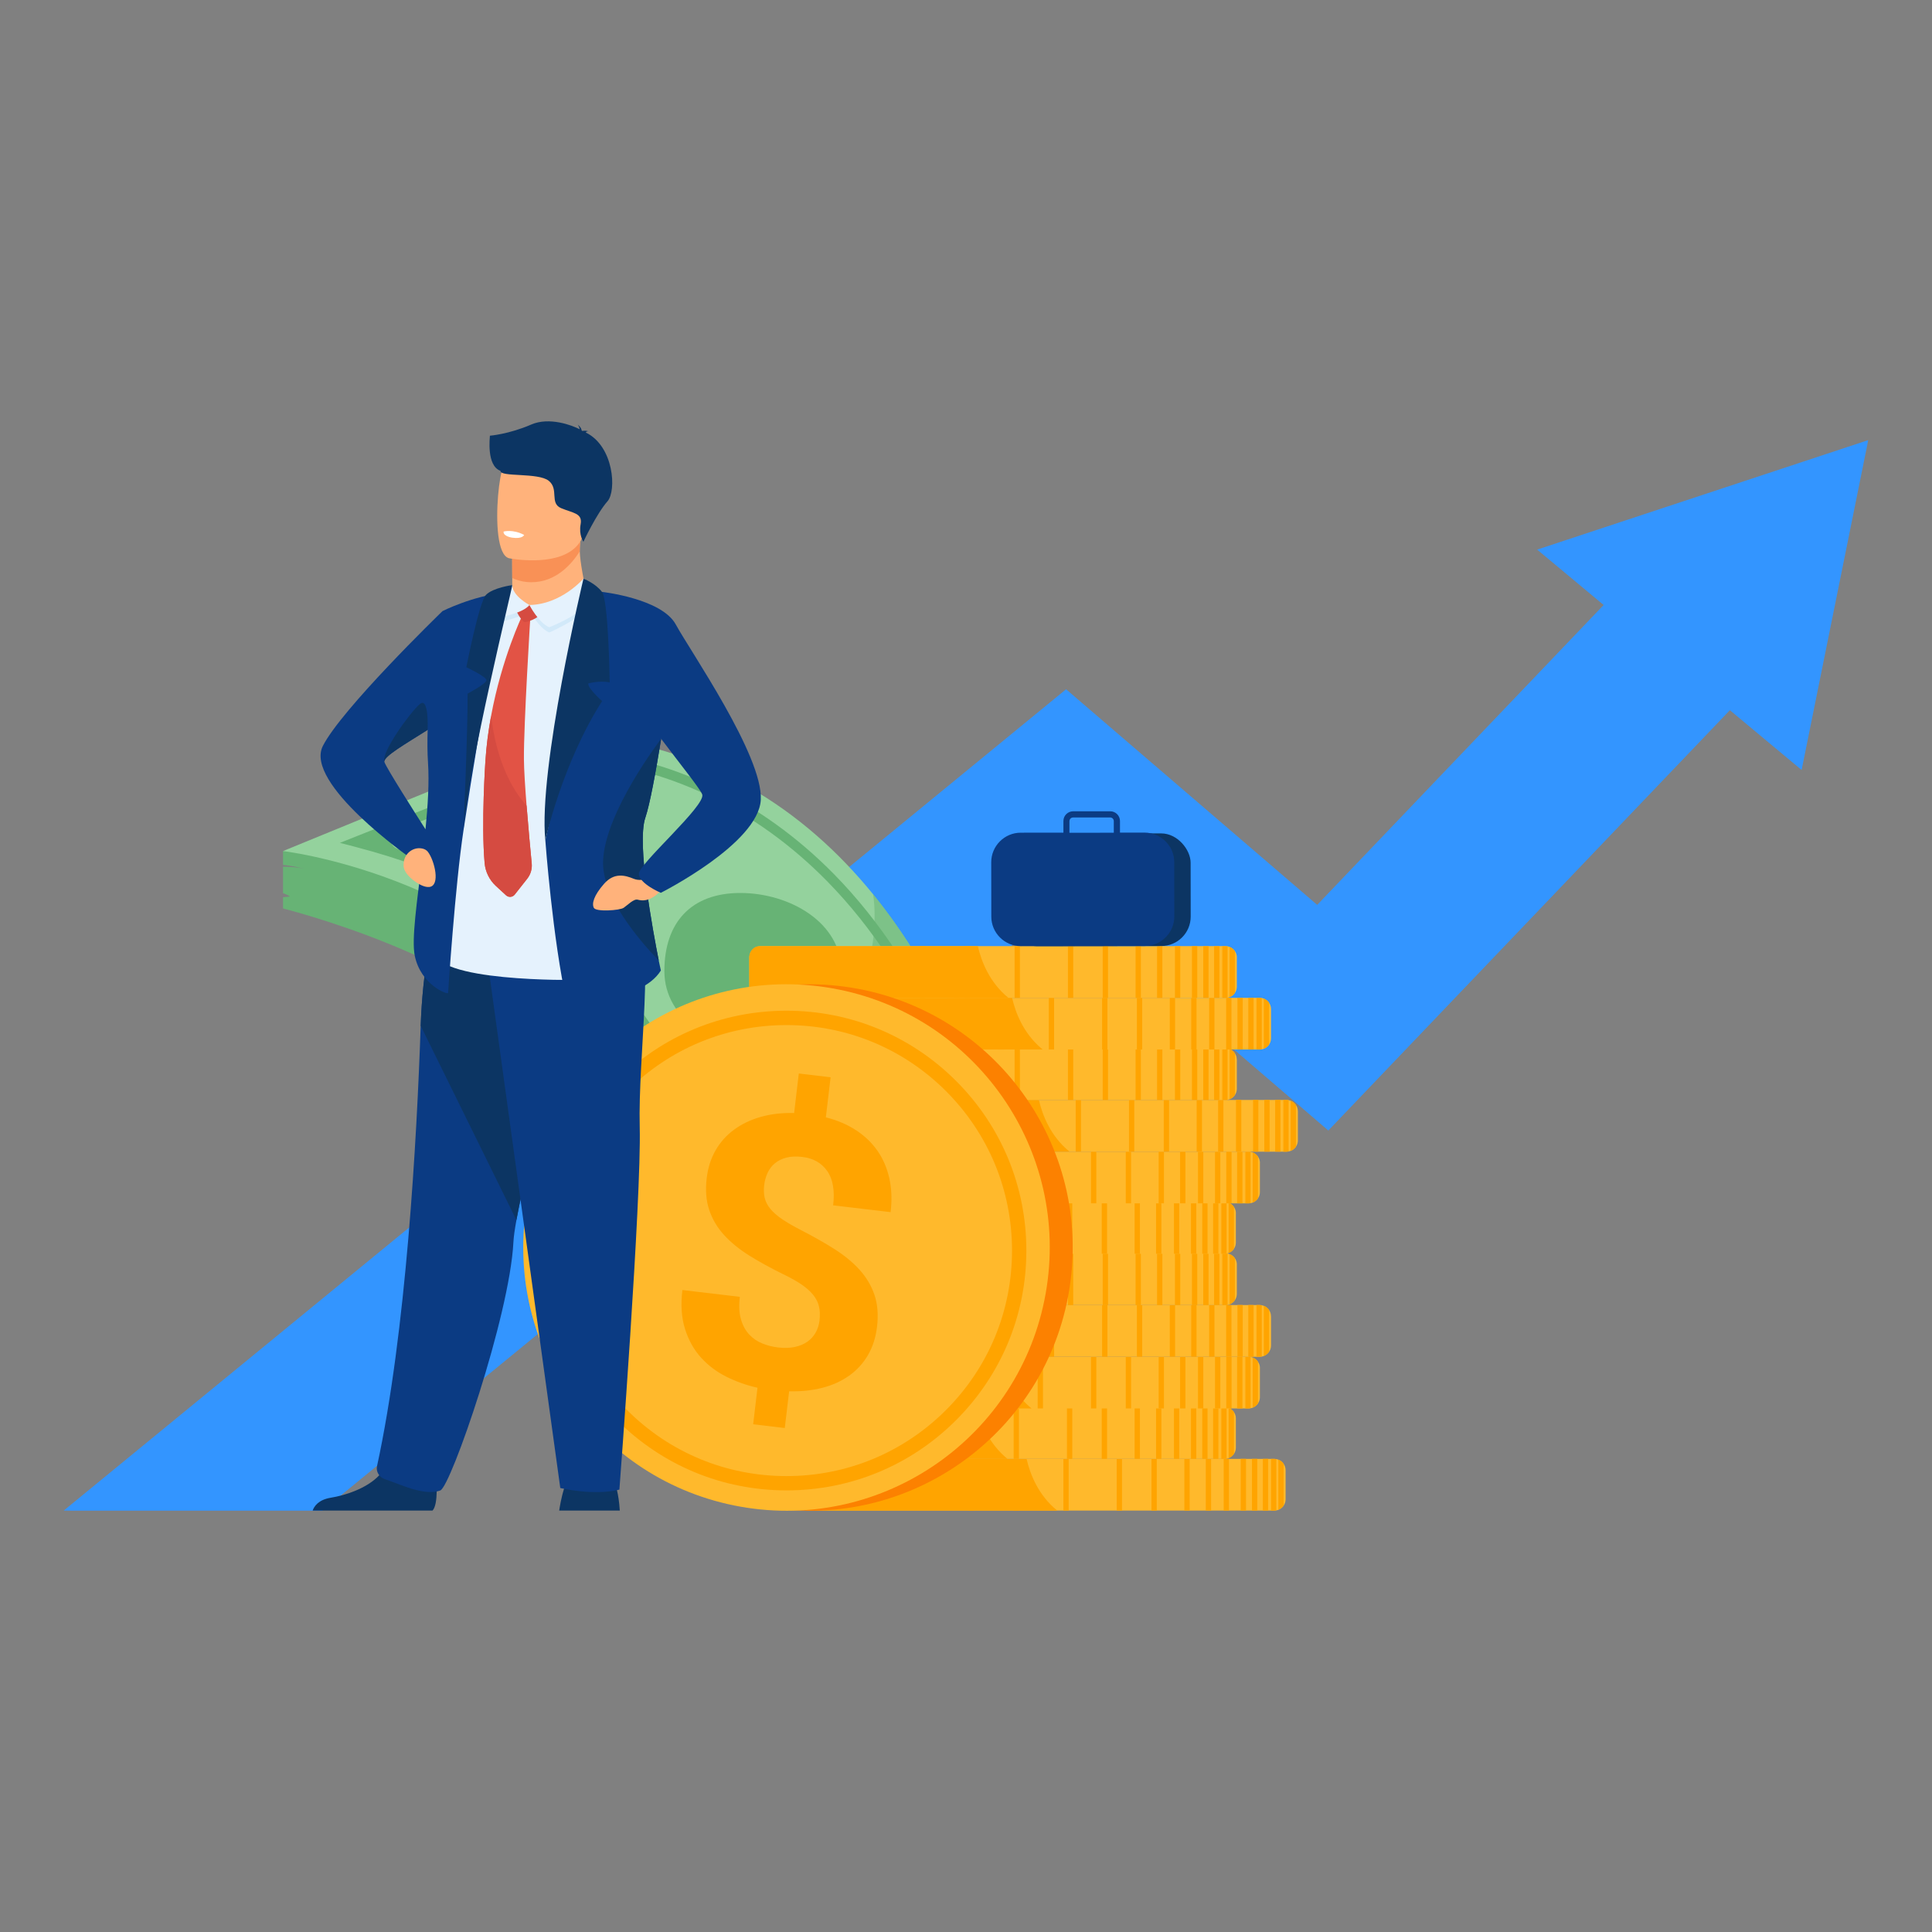 <?xml version="1.0" encoding="UTF-8"?>
<svg id="Layer_1" data-name="Layer 1" xmlns="http://www.w3.org/2000/svg" viewBox="0 0 500 500">
  <rect x="0" y="0" width="500" height="500" fill="#808080" stroke="none"/>
  <defs>
    <style>
      .cls-1 {
        fill: #0b3b83;
      }

      .cls-2 {
        fill: #ffb27b;
      }

      .cls-3 {
        fill: #e5f2fd;
      }

      .cls-4 {
        fill: #fff;
      }

      .cls-5 {
        opacity: .5;
      }

      .cls-5, .cls-6 {
        fill: #67b375;
      }

      .cls-7 {
        fill: #94d29d;
      }

      .cls-8 {
        fill: #d2e9f9;
      }

      .cls-9 {
        fill: #ffb92c;
      }

      .cls-10 {
        fill: #3395ff;
      }

      .cls-11 {
        fill: #f99156;
      }

      .cls-12 {
        fill: #e25345;
      }

      .cls-13 {
        fill: #0c3563;
      }

      .cls-14 {
        fill: #d54b41;
      }

      .cls-15 {
        fill: #ffa400;
      }

      .cls-16 {
        fill: #fc8100;
      }
    </style>
  </defs>
  <polygon class="cls-10" points="483.5 113.9 397.82 142.24 415.02 156.57 415.02 156.57 340.89 234.18 275.9 178.38 16.5 390.93 18.78 390.96 83.4 390.96 275.26 233.76 343.77 292.58 447.69 183.8 447.69 183.8 466.26 199.27 483.5 113.9"/>
  <g>
    <g>
      <path class="cls-6" d="M179.67,339.25l-19.68-1.69s1.14-12.13-2.32-28.32c-2.55-11.96-7.62-26.12-17.5-39.24-16.86-22.37-66.92-34.89-66.92-34.89v-2.9l1.8-.2s-.78-.54-1.8-.85v-6.85c1.48-.02,3.6,.07,5.69,.56-1.17-.29-3.67-.87-5.69-1.02v-3.6c72.53,1.94,96.18,45.75,103.59,79.65,4.75,21.7,2.84,39.34,2.84,39.34Z"/>
      <path class="cls-7" d="M265.81,332.88l-86.14,6.37c-.45-13.27-3.91-26.99-7.26-37.39-3.35-10.4-6.59-17.49-6.59-17.49-25.77-56.46-92.59-64.11-92.59-64.11l74.16-30.37c35.83,2.7,60.96,19.9,78.54,41.51,34.43,42.31,39.87,101.49,39.87,101.49Z"/>
    </g>
    <path class="cls-5" d="M265.81,332.88l-86.14,6.37-19.68-1.69s1.14-12.13-2.32-28.32c4.1-2.47,8.98-4.94,14.75-7.38,1.51-.64,2.99-1.29,4.42-1.95,54.84-25.31,49.74-64.74,49.11-68.52,34.43,42.31,39.87,101.49,39.87,101.49Z"/>
    <path class="cls-6" d="M259.03,339.51l-76.76-1.48,.27-1.48c.04-.22,3.98-22.73-5.22-48.32-5.39-14.99-14.18-28.11-26.13-38.98-14.96-13.62-34.96-23.76-59.44-30.14l-3.77-.98,59.92-23.84h.23c.65-.02,16.08-.25,35.92,9.13,11.63,5.5,22.33,13.18,31.82,22.84,11.83,12.05,21.79,27.21,29.59,45.07,.62,1.37,15.2,34.11,14.43,53.76v.02s-.84,14.41-.84,14.41Zm-73.75-3.98l71.35,1.38,.7-11.94c.31-7.85-2.05-19.43-6.81-33.47-3.61-10.67-7.37-19.06-7.4-19.14-7.66-17.55-17.42-32.43-29-44.24-9.26-9.44-19.69-16.95-31.03-22.33-12.3-5.84-23.02-7.87-29.23-8.58-3.26-.37-6.56,.07-9.6,1.28l-41.52,16.53c-2.17,.86-2.06,3.96,.16,4.67,20.19,6.5,37,15.8,50.08,27.73,12.26,11.17,21.27,24.65,26.79,40.06,4.91,13.7,6.09,26.42,6.21,34.67,.1,6.41-.39,11.12-.7,13.38Z"/>
    <path class="cls-6" d="M217.73,251.31c0,12.65-7.41,20.29-20.05,20.29s-25.74-7.64-25.74-20.29,7-20.21,19.65-20.21,26.15,7.56,26.15,20.21Z"/>
  </g>
  <g>
    <g>
      <path class="cls-9" d="M332.71,380.46v7.56c0,.6-.18,1.16-.5,1.63-.33,.49-.81,.87-1.37,1.09-.17,.07-.35,.12-.53,.15-.17,.03-.34,.05-.51,.05h-120.36c-1.55,0-2.83-1.23-2.91-2.76,0-.05,0-.1,0-.15v-7.56s0-.1,0-.15c.08-1.53,1.36-2.76,2.91-2.76h120.36c.18,0,.35,.02,.51,.05,.18,.03,.36,.08,.53,.15,.56,.22,1.04,.6,1.37,1.09,.32,.47,.5,1.02,.5,1.63Z"/>
      <path class="cls-15" d="M273.6,390.93h-64.48c-1.38,0-2.53-1.23-2.6-2.76,0-.05,0-.1,0-.15v-7.56s0-.1,0-.15c.07-1.53,1.21-2.76,2.6-2.76h56.56c.9,3.94,3.01,9.39,7.92,13.38Z"/>
      <g>
        <rect class="cls-15" x="316.69" y="377.55" width="1.37" height="13.38"/>
        <rect class="cls-15" x="312.06" y="377.55" width="1.37" height="13.38"/>
        <rect class="cls-15" x="306.51" y="377.55" width="1.37" height="13.38"/>
        <rect class="cls-15" x="298" y="377.55" width="1.37" height="13.38"/>
        <rect class="cls-15" x="289" y="377.55" width="1.37" height="13.38"/>
        <rect class="cls-15" x="275.2" y="377.55" width="1.37" height="13.38"/>
        <rect class="cls-15" x="262.28" y="377.55" width="1.37" height="13.38"/>
        <rect class="cls-15" x="250.74" y="377.55" width="1.37" height="13.38"/>
        <rect class="cls-15" x="321.1" y="377.55" width="1.37" height="13.38"/>
        <rect class="cls-15" x="324.01" y="377.55" width="1.37" height="13.38"/>
        <rect class="cls-15" x="326.82" y="377.55" width="1.37" height="13.38"/>
        <path class="cls-15" d="M330.31,377.6v13.29c-.17,.03-.34,.05-.51,.05h-.85v-13.38h.85c.18,0,.35,.02,.51,.05Z"/>
        <path class="cls-15" d="M332.21,378.83v10.81c-.33,.49-.81,.87-1.37,1.09v-12.99c.56,.22,1.04,.6,1.37,1.09Z"/>
      </g>
    </g>
    <g>
      <path class="cls-9" d="M319.84,367.08v7.56c0,.6-.18,1.16-.5,1.63-.33,.49-.81,.87-1.37,1.09-.17,.07-.35,.12-.53,.15-.17,.03-.34,.05-.51,.05h-120.36c-1.55,0-2.83-1.23-2.91-2.76,0-.05,0-.1,0-.15v-7.56s0-.1,0-.15c.08-1.53,1.36-2.76,2.91-2.76h120.36c.08,0,.15,0,.23,0,.03,0,.07,0,.1,.01,.04,0,.07,0,.11,.01,.03,0,.05,0,.08,.01,.18,.03,.36,.08,.53,.15,.03,0,.05,.02,.08,.03,.02,0,.05,.02,.07,.03,.05,.02,.1,.05,.15,.07,.03,.01,.06,.03,.08,.05,.03,.01,.05,.03,.07,.04,.05,.03,.09,.06,.14,.09,.05,.04,.1,.07,.15,.11,.04,.03,.08,.06,.11,.09,0,0,0,0,0,0,.02,.02,.05,.04,.07,.07,.07,.07,.14,.14,.21,.22,.02,.02,.04,.04,.06,.07,.02,.02,.04,.05,.06,.07,.04,.05,.07,.1,.11,.15,.32,.47,.5,1.02,.5,1.63Z"/>
      <path class="cls-15" d="M260.73,377.55h-64.48c-1.39,0-2.53-1.23-2.6-2.76,0-.05,0-.1,0-.15v-7.56s0-.1,0-.15c.07-1.53,1.21-2.76,2.6-2.76h56.56c.03,.11,.05,.22,.08,.33,.95,3.91,3.07,9.17,7.84,13.05Z"/>
      <g>
        <rect class="cls-15" x="303.82" y="364.17" width="1.37" height="13.38"/>
        <rect class="cls-15" x="299.19" y="364.17" width="1.37" height="13.38"/>
        <rect class="cls-15" x="293.64" y="364.17" width="1.37" height="13.38"/>
        <rect class="cls-15" x="285.13" y="364.17" width="1.37" height="13.38"/>
        <rect class="cls-15" x="276.13" y="364.17" width="1.37" height="13.38"/>
        <rect class="cls-15" x="262.33" y="364.17" width="1.37" height="13.38"/>
        <rect class="cls-15" x="249.41" y="364.17" width="1.37" height="13.38"/>
        <rect class="cls-15" x="237.87" y="364.17" width="1.37" height="13.38"/>
        <rect class="cls-15" x="308.23" y="364.17" width="1.37" height="13.38"/>
        <rect class="cls-15" x="311.14" y="364.17" width="1.37" height="13.38"/>
        <rect class="cls-15" x="313.95" y="364.17" width="1.37" height="13.38"/>
        <path class="cls-15" d="M317.44,364.21v13.29c-.17,.03-.34,.05-.51,.05h-.85v-13.38h.85c.18,0,.35,.02,.51,.05Z"/>
        <path class="cls-15" d="M319.34,365.45v10.81c-.33,.49-.81,.87-1.37,1.09v-12.99c.56,.22,1.04,.6,1.37,1.09Z"/>
      </g>
    </g>
    <g>
      <path class="cls-9" d="M326.06,354.03v7.56c0,.6-.18,1.16-.5,1.63-.33,.49-.81,.87-1.37,1.09-.17,.07-.35,.12-.53,.15-.17,.03-.34,.05-.51,.05h-120.36c-.48,0-.94-.12-1.34-.33-.85-.45-1.46-1.3-1.56-2.3,0-.04,0-.09,0-.13,0-.05,0-.1,0-.15v-7.56s0-.1,0-.15c.08-1.53,1.36-2.76,2.91-2.76h120.36c.18,0,.35,.02,.51,.05,.18,.03,.36,.08,.53,.15,.56,.22,1.03,.6,1.37,1.09,.32,.47,.5,1.02,.5,1.63Z"/>
      <path class="cls-15" d="M266.95,364.5h-64.48c-.43,0-.84-.12-1.2-.33-.76-.45-1.3-1.3-1.39-2.3,0-.04,0-.09,0-.13,0-.05,0-.1,0-.15v-7.56s0-.1,0-.15c.07-1.53,1.21-2.76,2.6-2.76h56.56c.88,3.83,2.89,9.09,7.52,13.05,.13,.11,.26,.22,.4,.33Z"/>
      <g>
        <rect class="cls-15" x="310.04" y="351.12" width="1.37" height="13.38"/>
        <rect class="cls-15" x="305.41" y="351.12" width="1.37" height="13.38"/>
        <rect class="cls-15" x="299.86" y="351.12" width="1.37" height="13.38"/>
        <rect class="cls-15" x="291.35" y="351.12" width="1.37" height="13.38"/>
        <rect class="cls-15" x="282.35" y="351.12" width="1.37" height="13.38"/>
        <rect class="cls-15" x="268.55" y="351.12" width="1.37" height="13.38"/>
        <rect class="cls-15" x="255.63" y="351.12" width="1.37" height="13.38"/>
        <rect class="cls-15" x="244.09" y="351.12" width="1.37" height="13.38"/>
        <rect class="cls-15" x="314.45" y="351.12" width="1.37" height="13.38"/>
        <rect class="cls-15" x="317.36" y="351.12" width="1.37" height="13.38"/>
        <rect class="cls-15" x="320.17" y="351.12" width="1.37" height="13.38"/>
        <path class="cls-15" d="M323.66,351.16v13.29c-.17,.03-.34,.05-.51,.05h-.85v-13.38h.85c.18,0,.35,.02,.51,.05Z"/>
        <path class="cls-15" d="M325.56,352.4v10.81c-.33,.49-.81,.87-1.37,1.09v-12.99c.56,.22,1.04,.6,1.37,1.09Z"/>
      </g>
    </g>
    <g>
      <path class="cls-9" d="M328.94,340.65v7.56c0,.6-.18,1.16-.5,1.63-.33,.49-.81,.87-1.37,1.09-.17,.07-.35,.12-.53,.15-.17,.03-.34,.05-.51,.05h-120.36c-1.55,0-2.83-1.23-2.91-2.76,0-.05,0-.1,0-.15v-7.56c0-.05,0-.1,0-.15,.07-1.42,1.17-2.58,2.56-2.74,.11-.01,.23-.02,.34-.02h120.36c.18,0,.35,.02,.51,.05,.18,.03,.36,.08,.53,.15,.56,.22,1.04,.6,1.37,1.09,.32,.47,.5,1.02,.5,1.63Z"/>
      <path class="cls-15" d="M269.84,351.12h-64.48c-1.38,0-2.53-1.23-2.6-2.76,0-.05,0-.1,0-.15v-7.56c0-.05,0-.1,0-.15,.06-1.42,1.05-2.58,2.29-2.74,.1-.01,.2-.02,.31-.02h56.56s0,.01,0,.02c.91,3.94,3.01,9.37,7.91,13.36Z"/>
      <g>
        <rect class="cls-15" x="312.93" y="337.74" width="1.37" height="13.38"/>
        <rect class="cls-15" x="308.29" y="337.74" width="1.37" height="13.38"/>
        <rect class="cls-15" x="302.74" y="337.74" width="1.37" height="13.38"/>
        <rect class="cls-15" x="294.23" y="337.74" width="1.37" height="13.38"/>
        <rect class="cls-15" x="285.23" y="337.74" width="1.37" height="13.38"/>
        <rect class="cls-15" x="271.43" y="337.74" width="1.37" height="13.38"/>
        <rect class="cls-15" x="258.51" y="337.74" width="1.37" height="13.38"/>
        <rect class="cls-15" x="246.98" y="337.74" width="1.37" height="13.38"/>
        <rect class="cls-15" x="317.33" y="337.74" width="1.37" height="13.38"/>
        <rect class="cls-15" x="320.25" y="337.74" width="1.37" height="13.38"/>
        <rect class="cls-15" x="323.06" y="337.74" width="1.37" height="13.38"/>
        <path class="cls-15" d="M326.54,337.78v13.29c-.17,.03-.34,.05-.51,.05h-.85v-13.38h.85c.18,0,.35,.02,.51,.05Z"/>
        <path class="cls-15" d="M328.44,339.02v10.81c-.33,.49-.81,.87-1.37,1.09v-12.99c.56,.22,1.04,.6,1.37,1.09Z"/>
      </g>
    </g>
    <g>
      <path class="cls-9" d="M320.09,327.29v7.56c0,.6-.18,1.16-.5,1.63-.33,.49-.81,.87-1.37,1.09-.17,.07-.35,.12-.53,.15-.06,0-.11,.02-.17,.03-.03,0-.06,0-.09,0-.03,0-.06,0-.09,0-.05,0-.1,0-.15,0h-120.36c-1.55,0-2.83-1.23-2.91-2.76,0-.05,0-.1,0-.15v-7.56s0-.1,0-.15c0-.04,0-.08,0-.12,.12-1.23,1.01-2.25,2.18-2.55,.03,0,.06-.01,.09-.02,.2-.04,.41-.07,.63-.07h120.36c.09,0,.18,0,.26,.01,.04,0,.08,0,.12,.01h0s.09,.01,.14,.02c.18,.03,.36,.08,.53,.15,.56,.22,1.03,.6,1.37,1.09,.32,.47,.5,1.02,.5,1.63Z"/>
      <path class="cls-15" d="M260.99,337.76h-64.48c-1.38,0-2.53-1.23-2.6-2.76,0-.05,0-.1,0-.15v-7.56s0-.1,0-.15c0-.04,0-.08,0-.12,.1-1.26,.94-2.29,2.02-2.57,.04-.01,.07-.02,.11-.03,.15-.03,.3-.05,.46-.05h56.56s.01,.06,.02,.1c.91,3.92,3.02,9.3,7.87,13.26,0,0,.02,.01,.03,.02Z"/>
      <g>
        <rect class="cls-15" x="304.08" y="324.38" width="1.37" height="13.38"/>
        <rect class="cls-15" x="299.45" y="324.38" width="1.37" height="13.38"/>
        <rect class="cls-15" x="293.89" y="324.38" width="1.37" height="13.38"/>
        <rect class="cls-15" x="285.38" y="324.38" width="1.37" height="13.38"/>
        <rect class="cls-15" x="276.38" y="324.38" width="1.37" height="13.38"/>
        <rect class="cls-15" x="262.58" y="324.38" width="1.37" height="13.38"/>
        <rect class="cls-15" x="249.66" y="324.38" width="1.37" height="13.38"/>
        <rect class="cls-15" x="238.13" y="324.38" width="1.37" height="13.38"/>
        <rect class="cls-15" x="308.48" y="324.38" width="1.37" height="13.38"/>
        <rect class="cls-15" x="311.4" y="324.38" width="1.37" height="13.38"/>
        <rect class="cls-15" x="314.21" y="324.38" width="1.37" height="13.38"/>
        <path class="cls-15" d="M317.69,324.42v13.29c-.17,.03-.34,.05-.51,.05h-.85v-13.38h.85c.18,0,.35,.02,.51,.05Z"/>
        <path class="cls-15" d="M319.59,325.66v10.81c-.33,.49-.81,.87-1.37,1.09v-12.99c.56,.22,1.04,.6,1.37,1.09Z"/>
      </g>
    </g>
    <g>
      <path class="cls-9" d="M319.84,314v7.56c0,.6-.18,1.16-.5,1.63-.33,.49-.81,.87-1.37,1.09-.13,.05-.27,.09-.42,.13h0s-.08,.02-.11,.02c-.17,.03-.34,.05-.51,.05h-120.36c-.13,0-.25,0-.38-.03-.05,0-.1-.01-.14-.02-1.31-.24-2.32-1.36-2.39-2.71,0-.05,0-.1,0-.15v-7.56s0-.1,0-.15c.08-1.53,1.36-2.76,2.91-2.76h120.36c.08,0,.15,0,.23,0,.03,0,.07,0,.1,0,.04,0,.07,0,.11,.01,.03,0,.05,0,.08,.01,.18,.03,.36,.08,.53,.15,.03,0,.05,.02,.08,.03,.02,0,.05,.02,.07,.03,.05,.02,.1,.05,.15,.07,.05,.03,.11,.06,.16,.09,.05,.03,.09,.06,.14,.09,.05,.04,.1,.07,.15,.11,.04,.03,.08,.06,.11,.09,0,0,0,0,0,0,.02,.02,.05,.04,.07,.07,.07,.07,.14,.14,.21,.22,.02,.02,.04,.04,.06,.07,.02,.02,.04,.05,.06,.07,.04,.05,.07,.1,.11,.15,.32,.47,.5,1.02,.5,1.63Z"/>
      <path class="cls-15" d="M260.73,324.47h-64.48c-.05,0-.1,0-.15,0-.06,0-.11,0-.17-.02-1.24-.17-2.21-1.33-2.28-2.74,0-.05,0-.1,0-.15v-7.56s0-.1,0-.15c.07-1.53,1.21-2.76,2.6-2.76h56.56c.03,.11,.05,.22,.08,.33,.94,3.88,3.03,9.08,7.73,12.96,.04,.03,.08,.06,.12,.1Z"/>
      <g>
        <rect class="cls-15" x="303.82" y="311.09" width="1.37" height="13.38"/>
        <rect class="cls-15" x="299.19" y="311.09" width="1.37" height="13.38"/>
        <rect class="cls-15" x="293.64" y="311.09" width="1.37" height="13.38"/>
        <rect class="cls-15" x="285.13" y="311.09" width="1.37" height="13.38"/>
        <rect class="cls-15" x="276.13" y="311.09" width="1.37" height="13.38"/>
        <rect class="cls-15" x="262.33" y="311.09" width="1.37" height="13.38"/>
        <rect class="cls-15" x="249.41" y="311.09" width="1.37" height="13.38"/>
        <rect class="cls-15" x="237.87" y="311.09" width="1.37" height="13.38"/>
        <rect class="cls-15" x="308.23" y="311.09" width="1.37" height="13.38"/>
        <rect class="cls-15" x="311.14" y="311.09" width="1.37" height="13.38"/>
        <rect class="cls-15" x="313.95" y="311.09" width="1.37" height="13.38"/>
        <path class="cls-15" d="M317.44,311.14v13.29c-.17,.03-.34,.05-.51,.05h-.85v-13.38h.85c.18,0,.35,.02,.51,.05Z"/>
        <path class="cls-15" d="M319.34,312.38v10.81c-.33,.49-.81,.87-1.37,1.09v-12.99c.56,.22,1.04,.6,1.37,1.09Z"/>
      </g>
    </g>
    <g>
      <path class="cls-9" d="M326.06,300.95v7.56c0,.6-.18,1.16-.5,1.63-.33,.49-.81,.87-1.37,1.09-.17,.07-.35,.12-.53,.15-.17,.03-.34,.05-.51,.05h-120.36c-.48,0-.94-.12-1.34-.33-.85-.45-1.46-1.3-1.56-2.3,0-.04,0-.09,0-.13,0-.05,0-.1,0-.15v-7.56s0-.1,0-.15c.08-1.53,1.36-2.76,2.91-2.76h120.36c.18,0,.35,.02,.51,.05,.18,.03,.36,.08,.53,.15,.56,.22,1.03,.6,1.37,1.09,.32,.47,.5,1.02,.5,1.63Z"/>
      <path class="cls-15" d="M266.95,311.42h-64.48c-.43,0-.84-.12-1.2-.33-.76-.45-1.3-1.3-1.39-2.3,0-.04,0-.09,0-.13,0-.05,0-.1,0-.15v-7.56s0-.1,0-.15c.07-1.53,1.21-2.76,2.6-2.76h56.56c.88,3.83,2.89,9.09,7.52,13.05,.13,.11,.26,.22,.4,.33Z"/>
      <g>
        <rect class="cls-15" x="310.04" y="298.04" width="1.37" height="13.38"/>
        <rect class="cls-15" x="305.41" y="298.04" width="1.37" height="13.38"/>
        <rect class="cls-15" x="299.86" y="298.04" width="1.37" height="13.38"/>
        <rect class="cls-15" x="291.35" y="298.04" width="1.37" height="13.38"/>
        <rect class="cls-15" x="282.35" y="298.04" width="1.37" height="13.38"/>
        <rect class="cls-15" x="268.55" y="298.04" width="1.37" height="13.38"/>
        <rect class="cls-15" x="255.63" y="298.04" width="1.37" height="13.38"/>
        <rect class="cls-15" x="244.09" y="298.04" width="1.37" height="13.38"/>
        <rect class="cls-15" x="314.45" y="298.04" width="1.37" height="13.38"/>
        <rect class="cls-15" x="317.36" y="298.04" width="1.37" height="13.38"/>
        <rect class="cls-15" x="320.17" y="298.04" width="1.37" height="13.38"/>
        <path class="cls-15" d="M323.66,298.09v13.29c-.17,.03-.34,.05-.51,.05h-.85v-13.38h.85c.18,0,.35,.02,.51,.05Z"/>
        <path class="cls-15" d="M325.56,299.33v10.81c-.33,.49-.81,.87-1.37,1.09v-12.99c.56,.22,1.04,.6,1.37,1.09Z"/>
      </g>
    </g>
    <g>
      <path class="cls-9" d="M335.89,287.57v7.56c0,.6-.18,1.16-.5,1.63-.33,.49-.81,.87-1.37,1.09-.17,.07-.35,.12-.53,.15-.17,.03-.34,.05-.51,.05h-120.36c-1.55,0-2.83-1.23-2.91-2.76,0-.05,0-.1,0-.15v-7.56s0-.1,0-.15c.07-1.42,1.17-2.58,2.56-2.74,.11-.01,.23-.02,.34-.02h120.36c.18,0,.35,.02,.51,.05,.18,.03,.36,.08,.53,.15,.56,.22,1.04,.6,1.37,1.09,.32,.47,.5,1.02,.5,1.63Z"/>
      <path class="cls-15" d="M276.79,298.04h-64.48c-1.38,0-2.53-1.23-2.6-2.76,0-.05,0-.1,0-.15v-7.56s0-.1,0-.15c.06-1.42,1.05-2.58,2.29-2.74,.1-.01,.2-.02,.31-.02h56.56s0,.01,0,.02c.91,3.94,3.01,9.37,7.91,13.36Z"/>
      <g>
        <rect class="cls-15" x="319.88" y="284.66" width="1.37" height="13.38"/>
        <rect class="cls-15" x="315.25" y="284.66" width="1.37" height="13.38"/>
        <rect class="cls-15" x="309.7" y="284.66" width="1.37" height="13.38"/>
        <rect class="cls-15" x="301.18" y="284.66" width="1.37" height="13.38"/>
        <rect class="cls-15" x="292.18" y="284.66" width="1.37" height="13.38"/>
        <rect class="cls-15" x="278.39" y="284.66" width="1.37" height="13.38"/>
        <rect class="cls-15" x="265.47" y="284.66" width="1.37" height="13.38"/>
        <rect class="cls-15" x="253.93" y="284.66" width="1.37" height="13.38"/>
        <rect class="cls-15" x="324.29" y="284.66" width="1.37" height="13.38"/>
        <rect class="cls-15" x="327.2" y="284.66" width="1.37" height="13.38"/>
        <rect class="cls-15" x="330.01" y="284.66" width="1.37" height="13.38"/>
        <path class="cls-15" d="M333.49,284.71v13.29c-.17,.03-.34,.05-.51,.05h-.85v-13.38h.85c.18,0,.35,.02,.51,.05Z"/>
        <path class="cls-15" d="M335.39,285.95v10.81c-.33,.49-.81,.87-1.37,1.09v-12.99c.56,.22,1.03,.6,1.37,1.09Z"/>
      </g>
    </g>
    <g>
      <path class="cls-9" d="M320.09,274.21v7.56c0,.6-.18,1.16-.5,1.63-.33,.49-.81,.87-1.37,1.09-.17,.07-.35,.12-.53,.15-.06,0-.11,.02-.17,.03-.05,0-.09,0-.14,.01-.02,0-.04,0-.07,0-.05,0-.09,0-.14,0h-120.36c-1.55,0-2.83-1.23-2.91-2.76,0-.05,0-.1,0-.15v-7.56s0-.1,0-.15c.08-1.53,1.36-2.76,2.91-2.76h120.36c.05,0,.1,0,.15,0,.12,0,.24,.02,.36,.04,.18,.03,.36,.08,.53,.15,.09,.03,.17,.07,.25,.11,.05,.03,.1,.05,.15,.08,0,0,.01,0,.02,0,.05,.03,.1,.06,.15,.09,0,0,.02,.01,.02,.02,.05,.03,.09,.06,.13,.09,.1,.08,.2,.16,.29,.25,.03,.03,.06,.06,.08,.09,0,0,0,0,.01,.02,.02,.02,.03,.04,.05,.05,0,0,0,0,0,.01,.03,.03,.06,.07,.09,.11,.04,.05,.08,.1,.12,.16,.32,.47,.5,1.02,.5,1.63Z"/>
      <path class="cls-15" d="M260.99,284.68h-64.48c-1.38,0-2.53-1.23-2.6-2.76,0-.05,0-.1,0-.15v-7.56s0-.1,0-.15c.07-1.53,1.21-2.76,2.6-2.76h56.56c.02,.1,.05,.2,.07,.31,.94,3.9,3.05,9.16,7.82,13.05,0,0,.02,.01,.03,.02Z"/>
      <g>
        <rect class="cls-15" x="304.08" y="271.3" width="1.37" height="13.38"/>
        <rect class="cls-15" x="299.45" y="271.3" width="1.37" height="13.38"/>
        <rect class="cls-15" x="293.89" y="271.3" width="1.37" height="13.38"/>
        <rect class="cls-15" x="285.38" y="271.3" width="1.37" height="13.38"/>
        <rect class="cls-15" x="276.38" y="271.3" width="1.37" height="13.38"/>
        <rect class="cls-15" x="262.58" y="271.3" width="1.37" height="13.38"/>
        <rect class="cls-15" x="249.66" y="271.3" width="1.37" height="13.38"/>
        <rect class="cls-15" x="238.13" y="271.3" width="1.37" height="13.38"/>
        <rect class="cls-15" x="308.48" y="271.3" width="1.37" height="13.38"/>
        <rect class="cls-15" x="311.4" y="271.3" width="1.37" height="13.38"/>
        <rect class="cls-15" x="314.21" y="271.3" width="1.37" height="13.38"/>
        <path class="cls-15" d="M317.69,271.35v13.29c-.17,.03-.34,.05-.51,.05h-.85v-13.38h.85c.18,0,.35,.02,.51,.05Z"/>
        <path class="cls-15" d="M319.59,272.59v10.81c-.33,.49-.81,.87-1.37,1.09v-12.99c.56,.22,1.04,.6,1.37,1.09Z"/>
      </g>
    </g>
    <g>
      <path class="cls-9" d="M328.94,261.14v7.56c0,.6-.18,1.16-.5,1.63-.33,.49-.81,.87-1.37,1.09-.17,.07-.35,.12-.53,.15-.17,.03-.34,.05-.51,.05h-120.36c-.47,0-.91-.11-1.3-.31-.88-.44-1.51-1.31-1.6-2.33,0-.04,0-.08,0-.12,0-.05,0-.1,0-.15v-7.56s0-.1,0-.15c.07-1.42,1.17-2.58,2.56-2.74,.11-.01,.23-.02,.34-.02h120.36c.18,0,.35,.02,.51,.05,.18,.03,.36,.08,.53,.15,.56,.22,1.04,.6,1.37,1.09,.32,.47,.5,1.02,.5,1.63Z"/>
      <path class="cls-15" d="M269.84,271.61h-64.48c-.42,0-.81-.11-1.16-.31-.78-.44-1.34-1.31-1.43-2.33,0-.04,0-.08,0-.12,0-.05,0-.1,0-.15v-7.56s0-.1,0-.15c.06-1.42,1.05-2.58,2.29-2.74,.1-.01,.2-.02,.31-.02h56.56s0,.01,0,.02c.88,3.84,2.91,9.1,7.54,13.05,.12,.1,.24,.21,.37,.31Z"/>
      <g>
        <rect class="cls-15" x="312.93" y="258.23" width="1.37" height="13.38"/>
        <rect class="cls-15" x="308.29" y="258.23" width="1.37" height="13.38"/>
        <rect class="cls-15" x="302.74" y="258.23" width="1.37" height="13.38"/>
        <rect class="cls-15" x="294.23" y="258.23" width="1.37" height="13.38"/>
        <rect class="cls-15" x="285.23" y="258.23" width="1.37" height="13.38"/>
        <rect class="cls-15" x="271.43" y="258.23" width="1.37" height="13.38"/>
        <rect class="cls-15" x="258.51" y="258.23" width="1.37" height="13.38"/>
        <rect class="cls-15" x="246.98" y="258.23" width="1.37" height="13.38"/>
        <rect class="cls-15" x="317.33" y="258.23" width="1.37" height="13.38"/>
        <rect class="cls-15" x="320.25" y="258.23" width="1.37" height="13.38"/>
        <rect class="cls-15" x="323.06" y="258.23" width="1.37" height="13.38"/>
        <path class="cls-15" d="M326.54,258.28v13.29c-.17,.03-.34,.05-.51,.05h-.85v-13.38h.85c.18,0,.35,.02,.51,.05Z"/>
        <path class="cls-15" d="M328.44,259.51v10.81c-.33,.49-.81,.87-1.37,1.09v-12.99c.56,.22,1.04,.6,1.37,1.09Z"/>
      </g>
    </g>
    <g>
      <path class="cls-9" d="M320.09,247.78v7.56c0,.6-.18,1.16-.5,1.63-.33,.49-.81,.87-1.37,1.09-.17,.07-.35,.12-.53,.15-.06,0-.11,.02-.17,.03-.03,0-.06,0-.09,0-.03,0-.06,0-.09,0-.05,0-.1,0-.15,0h-120.36c-1.55,0-2.83-1.23-2.91-2.76,0-.05,0-.1,0-.15v-7.56s0-.1,0-.15c.08-1.53,1.36-2.76,2.91-2.76h120.36c.18,0,.35,.02,.51,.05,.18,.03,.36,.08,.53,.15,.56,.22,1.03,.6,1.37,1.09,.32,.47,.5,1.02,.5,1.63Z"/>
      <path class="cls-15" d="M260.99,258.25h-64.48c-1.38,0-2.53-1.23-2.6-2.76,0-.05,0-.1,0-.15v-7.56s0-.1,0-.15c.07-1.53,1.21-2.76,2.6-2.76h56.56c.9,3.93,3,9.37,7.89,13.36,0,0,.02,.01,.03,.02Z"/>
      <g>
        <rect class="cls-15" x="304.08" y="244.87" width="1.37" height="13.38"/>
        <rect class="cls-15" x="299.45" y="244.87" width="1.37" height="13.38"/>
        <rect class="cls-15" x="293.89" y="244.87" width="1.37" height="13.38"/>
        <rect class="cls-15" x="285.38" y="244.87" width="1.37" height="13.38"/>
        <rect class="cls-15" x="276.38" y="244.87" width="1.37" height="13.38"/>
        <rect class="cls-15" x="262.58" y="244.87" width="1.37" height="13.38"/>
        <rect class="cls-15" x="249.66" y="244.87" width="1.37" height="13.38"/>
        <rect class="cls-15" x="238.13" y="244.87" width="1.37" height="13.38"/>
        <rect class="cls-15" x="308.48" y="244.87" width="1.37" height="13.38"/>
        <rect class="cls-15" x="311.4" y="244.87" width="1.37" height="13.38"/>
        <rect class="cls-15" x="314.21" y="244.87" width="1.37" height="13.38"/>
        <path class="cls-15" d="M317.69,244.92v13.29c-.17,.03-.34,.05-.51,.05h-.85v-13.38h.85c.18,0,.35,.02,.51,.05Z"/>
        <path class="cls-15" d="M319.59,246.16v10.81c-.33,.49-.81,.87-1.37,1.09v-12.99c.56,.22,1.04,.6,1.37,1.09Z"/>
      </g>
    </g>
  </g>
  <g>
    <circle class="cls-16" cx="209.49" cy="322.84" r="68.12" transform="translate(-138.48 487.26) rotate(-82.31)"/>
    <circle class="cls-9" cx="203.55" cy="322.84" r="68.12" transform="translate(-149.91 466.82) rotate(-79.93)"/>
    <path class="cls-15" d="M203.55,385.71c-16.58,0-32.16-6.46-43.89-18.18-11.72-11.72-18.18-27.31-18.18-43.89s6.46-32.16,18.18-43.89c11.72-11.72,27.31-18.18,43.89-18.18s32.16,6.46,43.89,18.18c11.72,11.72,18.18,27.31,18.18,43.89s-6.46,32.16-18.18,43.89c-11.72,11.72-27.31,18.18-43.89,18.18Zm0-120.42c-15.59,0-30.24,6.07-41.27,17.09-11.02,11.02-17.09,25.68-17.09,41.27s6.07,30.24,17.09,41.27c11.02,11.02,25.68,17.09,41.27,17.09s30.24-6.07,41.27-17.09c11.02-11.02,17.09-25.68,17.09-41.27s-6.07-30.24-17.09-41.27c-11.02-11.02-25.68-17.09-41.27-17.09Z"/>
    <path class="cls-15" d="M212.09,341.66c.16-1.34,.11-2.54-.15-3.6-.26-1.06-.76-2.06-1.52-2.99-.76-.93-1.78-1.83-3.05-2.69-1.27-.86-2.85-1.74-4.72-2.64-3.22-1.58-6.13-3.18-8.72-4.79-2.59-1.62-4.76-3.39-6.52-5.31-1.76-1.92-3.04-4.08-3.85-6.47-.81-2.39-1.03-5.15-.66-8.27,.32-2.71,1.09-5.12,2.32-7.24,1.22-2.12,2.83-3.9,4.81-5.34,1.98-1.45,4.28-2.54,6.89-3.28,2.61-.74,5.48-1.07,8.6-.99l1.21-10.23,8.23,.98-1.23,10.37c2.9,.73,5.49,1.83,7.75,3.29,2.26,1.46,4.12,3.24,5.58,5.32,1.46,2.08,2.49,4.46,3.09,7.13,.6,2.67,.72,5.6,.34,8.79l-14.87-1.76c.45-3.82-.06-6.78-1.53-8.88-1.47-2.1-3.63-3.32-6.48-3.65-1.54-.18-2.9-.13-4.06,.17-1.17,.3-2.15,.78-2.96,1.44-.81,.66-1.45,1.49-1.91,2.46-.46,.98-.77,2.06-.91,3.24-.14,1.18-.1,2.27,.13,3.26,.23,1,.72,1.95,1.46,2.86,.74,.91,1.77,1.81,3.07,2.69,1.3,.88,2.94,1.83,4.91,2.84,3.18,1.64,6.06,3.27,8.63,4.9,2.57,1.63,4.73,3.41,6.49,5.35,1.75,1.94,3.04,4.1,3.85,6.49,.81,2.39,1.03,5.13,.67,8.22-.33,2.8-1.12,5.26-2.36,7.38-1.24,2.12-2.85,3.88-4.83,5.29-1.98,1.41-4.28,2.47-6.92,3.15-2.64,.69-5.52,.99-8.64,.91l-1.13,9.51-8.18-.97,1.12-9.46c-2.81-.62-5.49-1.57-8.04-2.84-2.55-1.27-4.74-2.93-6.59-4.97-1.84-2.04-3.22-4.51-4.13-7.4-.91-2.89-1.14-6.24-.68-10.07l14.87,1.76c-.27,2.26-.18,4.19,.28,5.78,.45,1.59,1.16,2.9,2.12,3.94,.96,1.03,2.09,1.82,3.4,2.34,1.31,.53,2.67,.87,4.08,1.04,1.61,.19,3.05,.15,4.32-.12,1.27-.27,2.36-.72,3.27-1.36,.91-.63,1.63-1.43,2.16-2.39,.53-.95,.87-2.02,1.01-3.2Z"/>
  </g>
  <g>
    <path class="cls-2" d="M132.57,149.58v1.84s-.49,5.76,6.6,6.6c7.09,.84,12.9,.73,12.71-3.71-.64-3.44-1.78-8.78-1.83-11.62-.02-1.06,.05-2.18,.25-3.45l-13.73-.27-4.05,.66,.05,9.96Z"/>
    <path class="cls-11" d="M132.52,139.63l.05,9.96c1.46,.68,3.11,1.09,4.95,1.09,6.31,0,10.39-4.63,12.52-7.99-.02-1.06,.05-2.18,.25-3.45l-13.73-.27-4.05,.66Z"/>
    <path class="cls-2" d="M151.35,137.03c-1.59,8.58-12.66,8.29-17.44,7.76-1.35-.15-2.19-.32-2.19-.32-1.52-.41-2.36-2.8-2.76-5.93-.78-6.2,.21-15.29,1.25-17.62,1.58-3.5,4.54-7.29,15.69-4.55,11.15,2.73,7.5,9.68,5.45,20.66Z"/>
    <path class="cls-13" d="M160.4,390.93h-15.68c.12-.82,.52-3.32,1.25-5.63,.25-.8,.55-1.58,.89-2.26,1.52-3.04,11.21-1.11,11.21-1.11,0,0,.9,.77,1.6,3.72,.31,1.3,.59,3.02,.73,5.28Z"/>
    <path class="cls-13" d="M113.02,385.99c-.04,2.13-.31,4.15-1.09,4.95h-31.02c.39-1.12,1.51-2.81,4.69-3.33,3.62-.59,9.26-2.33,12.55-5.81,1.17-1.24,2.05-2.7,2.43-4.4,1.46-6.5,12.07,1.99,12.07,1.99,0,0,.43,3.42,.36,6.6Z"/>
    <path class="cls-1" d="M133.65,315.76c-.43,2.38-.71,4.33-.78,5.73-.99,19.23-16.19,63.21-18.91,64.23-4.21,1.59-10.83-1.79-14.3-2.89-1.44-.46-2.41-1.91-2.09-3.38,7.53-34.61,10.3-84.45,11.3-113.96,.51-14.86,3.06-25.13,3.06-25.13,0,0,37.08-9.89,37.3,2.62,.2,11.07-12.28,54.51-15.59,72.78Z"/>
    <path class="cls-13" d="M133.65,315.76l-24.77-50.27c.51-14.86,3.06-25.13,3.06-25.13,0,0,37.08-9.89,37.3,2.62,.2,11.07-12.28,54.51-15.59,72.78Z"/>
    <path class="cls-1" d="M125.4,243.03l19.6,142.07s8.61,2.08,15.3,.41c0,0,5.74-75.56,5.26-93.83-.48-18.27,4.12-48.88-1.05-52.26-5.17-3.38-39.12,3.6-39.12,3.6Z"/>
    <path class="cls-13" d="M126.79,112.76s4.91-.38,10.69-2.89c4.7-2.04,10.62,.21,12.54,1.22-.05-.31-.18-.73-.47-1.16,0,0,.86,.61,.99,1.47,.09,.07,.13,.11,.11,.13,0,0,.98-.18,1.61,.1,0,0-.44-.06-.6,.22-.02,.03-.04,.06-.07,.08,7.32,3.54,8,15.12,5.64,17.79-2.84,3.22-6.24,10.48-6.24,10.48,0,0-1.24-1.71-.72-4.55,.52-2.84-1.93-2.84-5.03-4.13-3.09-1.29-.52-4.9-3.22-7.09-2.71-2.19-12.63-.9-12.5-2.58-3.68-1.34-2.73-8.72-2.73-9.1Z"/>
    <path class="cls-3" d="M153.54,156.78l-4.51,96.83s-37.67,.62-36.59-7.91c1.08-8.52,13.58-85.96,13.58-85.96l27.53-2.97h0Z"/>
    <path class="cls-1" d="M166.99,211.67c-2.24,6.72,1.98,29.28,3.49,36.92,.33,1.62,.55,2.57,.55,2.57-5.22,8.49-24.32,8.38-24.32,8.38-3.67-16.24-5.58-42.1-5.58-42.1l14.66-64.26,18.44,17.05s-1.4,10.4-3.12,20.98c-1.36,8.38-2.9,16.9-4.11,20.46Z"/>
    <path class="cls-4" d="M135.65,138.44s-.36,1.11-3.15,.7c0,0-2.34-.34-2.17-1.57,0,0,2.36-.69,5.32,.87Z"/>
    <path class="cls-1" d="M114.47,158.16s0,.02,0,.04c-.89,.86-26.04,25.28-30.91,34.84-4.96,9.7,22.67,29.02,22.67,29.02,0,0,1.78,.7,3.01,.43-1.3,10.73-2.77,20.62-1.9,24.85,1.57,7.63,8.63,10.2,8.63,9.61,0-.19,1.82-27.84,3.99-42.12,4.81-31.7,10.54-61.45,10.54-61.45-8.22,.85-16.02,4.79-16.02,4.79Zm-14.97,39.07s-.04-.11-.04-.15c0-1.4,5.33-4.48,11.1-8.12,.07-.07,.11-.11,.11-.11,0,0,0,0,.01,0-.1,2.97-.09,5.89,.09,8.6,.33,5.03-.04,11.05-.65,17.18-2.75-4.29-10.08-15.81-10.62-17.39Z"/>
    <g>
      <path class="cls-8" d="M154.61,153.06c.05-.92-4.33-2.2-4.33-2.2,0,0-5.01,6.95-13.26,7.07,0,0,2.35,4.58,5.12,5.76,0,0,12.2-5.14,12.47-10.63Z"/>
      <g>
        <path class="cls-12" d="M125.42,223.37c.2,2.26,1.24,4.37,2.91,5.91l2.63,2.42c.66,.61,1.7,.52,2.25-.18l3.25-4.13c.87-1.11,1.28-2.51,1.15-3.91-.3-3.13-.87-9.15-1.33-14.96-.37-4.71-.67-9.29-.69-12.07-.07-8.89,1.69-37.24,1.69-37.24l-2.13,.11s-5.29,11-8.06,25.97c-.68,3.69-1.21,7.61-1.47,11.67,0,0-1.11,16.19-.2,26.41Z"/>
        <path class="cls-14" d="M125.42,223.37c.2,2.26,1.24,4.37,2.91,5.91l2.63,2.42c.66,.61,1.7,.52,2.25-.18l3.25-4.13c.87-1.11,1.28-2.51,1.15-3.91-.3-3.13-.87-9.15-1.33-14.96-5.89-6.62-8.28-15.76-9.19-23.22-.68,3.69-1.21,7.61-1.47,11.67,0,0-1.11,16.19-.2,26.41Z"/>
      </g>
      <path class="cls-8" d="M137.02,157.76s-4.37-2.59-4.39-5.4c0,0-2.82-.35-4.06,1.02,0,0-1.04,4.82,.34,7.61,0,0,6.3-.96,8.11-3.23Z"/>
      <path class="cls-14" d="M139.98,157.35l-5.93-1.42s-.77,.07-.75,1.03c.02,.97,1.67,3.79,2.4,4.01,.73,.23,5.68-1.67,4.28-3.63Z"/>
      <path class="cls-3" d="M153.92,152.58c.05-.92-2.92-2.83-2.92-2.83,0,0-5.73,6.7-13.99,6.82,0,0,2.35,4.58,5.12,5.76,0,0,11.51-4.27,11.78-9.76Z"/>
      <path class="cls-3" d="M137.02,156.58s-4.42-2.34-4.44-5.15c0,0-2.67,1.17-3.9,2.54,0,0-1.14,3.04,.23,5.84,0,0,6.3-.96,8.11-3.23Z"/>
    </g>
    <path class="cls-2" d="M104.46,223.64c0-2.47,2.17-4.45,4.61-4.08,.68,.1,1.29,.38,1.71,.95,1.68,2.24,3.28,8.74,.3,9.04-1.21,.12-2.77-.73-3.97-1.64-1.22-.93-2.66-2.37-2.66-3.9v-.37Z"/>
    <path class="cls-13" d="M170.48,248.59c-5.4-5.62-14.73-16.68-14.4-25.76,.44-12.71,15.03-31.63,15.03-31.63-1.36,8.38-2.9,16.9-4.11,20.46-2.24,6.72,1.98,29.28,3.49,36.92Z"/>
    <path class="cls-2" d="M170.31,226.48s-3.88,1.94-6.24,.97c-2.36-.97-5.13-1.7-7.76,1.3-2.63,3-3.19,5.08-2.63,6.19,.55,1.11,6.7,.69,7.72,0,1.02-.69,2.63-2.4,3.65-2.1,2.82,.82,5.2-1.33,6.53-3.05,.8-1.03-1.36-1.54-1.26-3.31Z"/>
    <path class="cls-1" d="M155.79,153.18s15.46,1.71,19.11,8.45c3.65,6.73,22.61,34.03,21.99,45.37-.62,11.34-25.87,24.06-25.87,24.06,0,0-5.59-2.36-5.68-4.91-.08-2.54,17.45-17.74,16.39-20.57-1.06-2.84-20.37-25.26-22.24-32.66-1.86-7.39-3.71-19.74-3.71-19.74Z"/>
    <path class="cls-13" d="M110.67,188.85s-.04,.04-.11,.11c-5.77,3.64-11.1,6.72-11.1,8.12-.77-2.46,6.72-12.75,9.15-14.84,2.46-2.13,2.06,6.61,2.06,6.61Z"/>
    <path class="cls-13" d="M151,149.76s-11.74,49.17-9.87,67.69c0,0,4.32-19.79,14.7-36.01,0,0-3.79-3.33-3.58-4.56,0,0,2.81-.83,5.54-.27,0,0-.3-21.19-2-23.43-1.7-2.24-4.79-3.42-4.79-3.42Z"/>
    <path class="cls-13" d="M132.58,151.42c.16,.07-11.63,48.05-12.63,63.4,0,0,1.18-27.4,1.06-35.3,0,0,4.88-2.58,4.88-3.49s-5.2-3.35-5.2-3.35c0,0,3.29-16.87,5.09-18.73,1.8-1.86,6.8-2.53,6.8-2.53Z"/>
  </g>
  <g>
    <rect class="cls-13" x="260.77" y="215.72" width="47.36" height="29.15" rx="7.61" ry="7.61" transform="translate(-.27 .33) rotate(-.07)"/>
    <path class="cls-1" d="M302.87,219.33h0c-1.2-2.09-3.37-3.56-5.87-3.81h0s0,0,0,0c-.25-.02-.49-.04-.75-.04h-6.4s0-3,0-3c0-.67-.26-1.3-.74-1.78-.48-.48-1.11-.74-1.78-.74h-1.67s-6.72,0-6.72,0h-1.21c-1.39,0-2.52,1.13-2.52,2.52v3.01s-11.05,.01-11.05,.01c-4.2,0-7.63,3.44-7.63,7.64l.02,14.09c0,4.2,3.44,7.63,7.64,7.63l32.09-.04c.57,0,1.12-.06,1.65-.18h0s0,0,0,0c.85-.19,1.65-.52,2.37-.97,2.17-1.35,3.61-3.76,3.61-6.49l-.02-14.09c0-1.37-.37-2.66-1.01-3.78Zm-26.1-6.83c0-.42,.28-.78,.66-.9,.09-.03,.18-.04,.28-.04h1.43s5.29,0,5.29,0h2.88c.52,0,.94,.42,.94,.94v3.01s-11.48,.01-11.48,.01v-3Z"/>
  </g>
</svg>